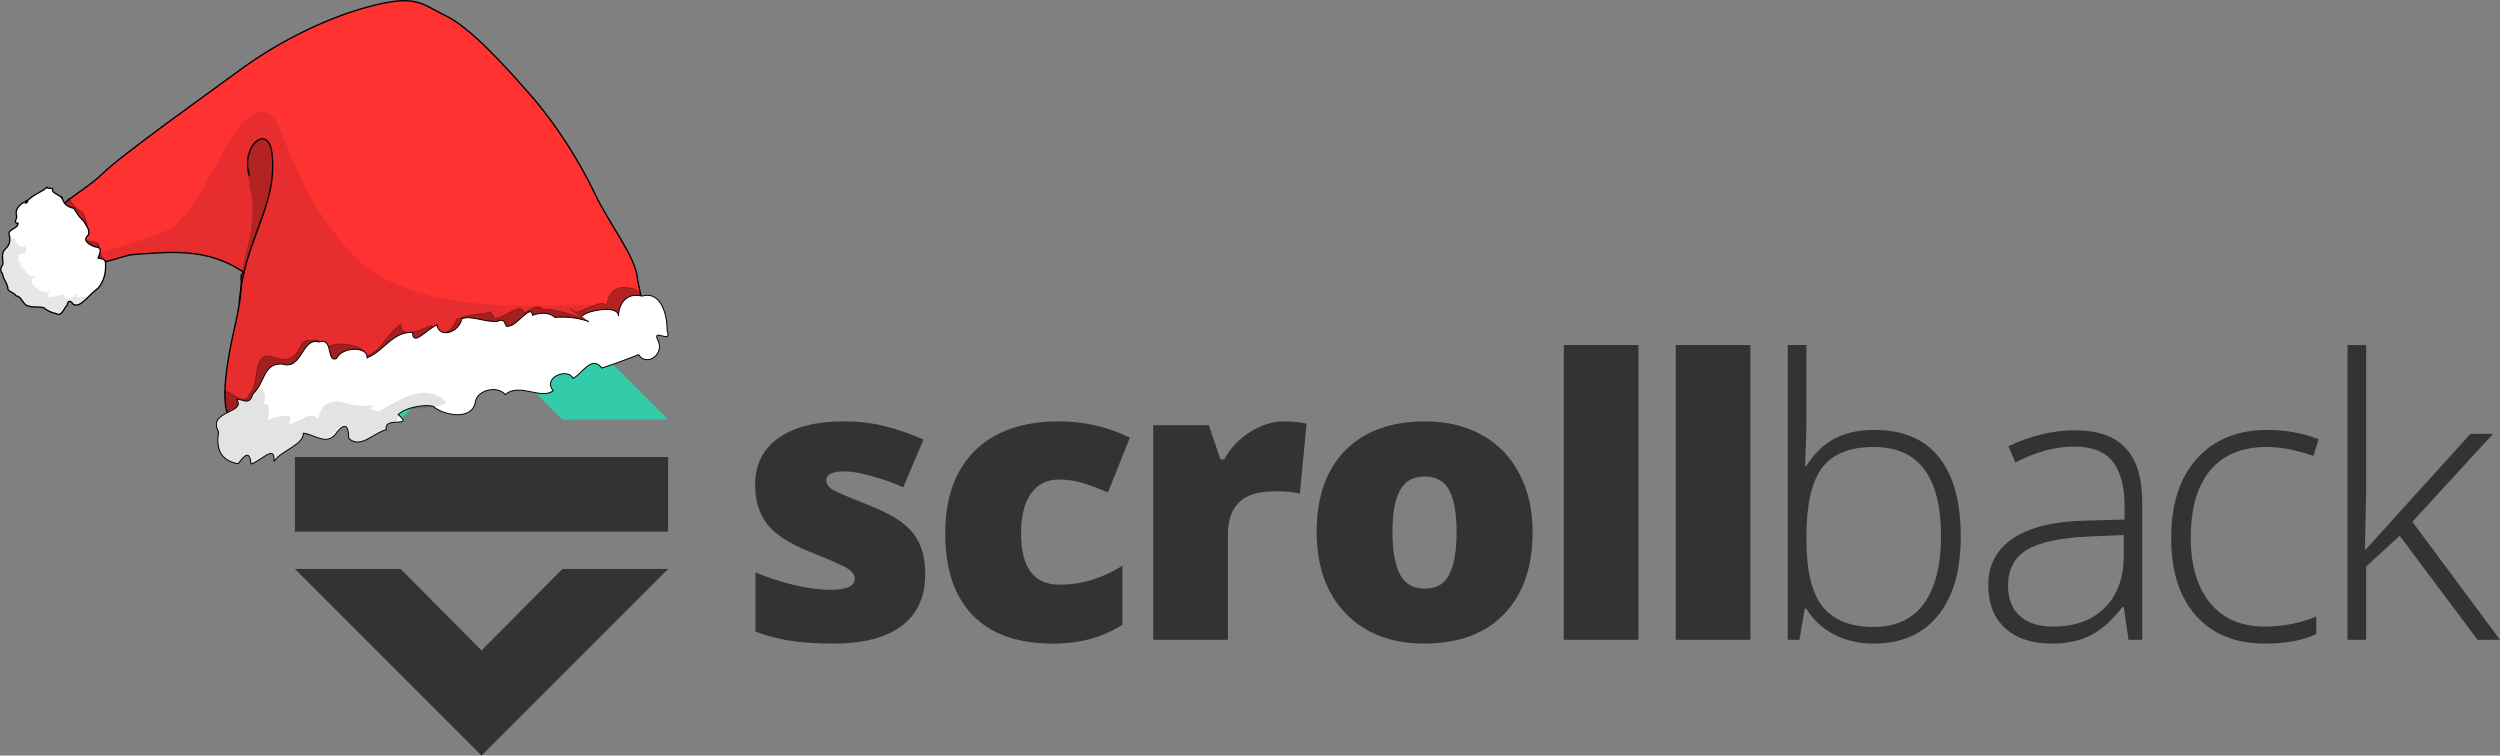 <?xml version="1.0" encoding="UTF-8" standalone="no"?>
<svg
   xmlns:dc="http://purl.org/dc/elements/1.1/"
   xmlns:cc="http://creativecommons.org/ns#"
   xmlns:rdf="http://www.w3.org/1999/02/22-rdf-syntax-ns#"
   xmlns:svg="http://www.w3.org/2000/svg"
   xmlns="http://www.w3.org/2000/svg"
   xmlns:xlink="http://www.w3.org/1999/xlink"
   xmlns:sodipodi="http://sodipodi.sourceforge.net/DTD/sodipodi-0.dtd"
   xmlns:inkscape="http://www.inkscape.org/namespaces/inkscape"
   width="267.954"
   height="80.981"
   id="svg2"
   version="1.1"
   inkscape:version="0.48.4 r9939"
   sodipodi:docname="scrollback-dark-large.svg"
   inkscape:export-filename="/home/priyanka/Scrollback/scrollback.github.io/assets/images/scrollback-dark-large-christmas.png"
   inkscape:export-xdpi="90"
   inkscape:export-ydpi="90">
  <rect width="100%" height="100%" fill="#808080" stroke="none"/>
  <sodipodi:namedview
     pagecolor="#ffffff"
     bordercolor="#666666"
     borderopacity="1"
     objecttolerance="10"
     gridtolerance="10"
     guidetolerance="10"
     inkscape:pageopacity="0"
     inkscape:pageshadow="2"
     inkscape:window-width="1920"
     inkscape:window-height="1056"
     id="namedview41"
     showgrid="false"
     fit-margin-top="0"
     fit-margin-left="0"
     fit-margin-right="0"
     fit-margin-bottom="0"
     inkscape:zoom="1.7206265"
     inkscape:cx="215.33915"
     inkscape:cy="-107.56283"
     inkscape:window-x="0"
     inkscape:window-y="24"
     inkscape:window-maximized="1"
     inkscape:current-layer="svg2" />
  <defs
     id="defs4">
    <path
       id="0"
       d="m 37.779,1038.829 c -1e-5,1.232 -0.423,2.162 -1.269,2.792 -0.846,0.629 -2.06,0.944 -3.642,0.944 -0.859,0 -1.606,-0.047 -2.241,-0.142 -0.634,-0.088 -1.282,-0.254 -1.944,-0.497 l 0,-3.178 c 0.621,0.271 1.299,0.494 2.036,0.67 0.743,0.176 1.405,0.264 1.985,0.264 0.866,0 1.299,-0.196 1.299,-0.589 -6e-6,-0.203 -0.123,-0.382 -0.368,-0.538 -0.239,-0.162 -0.941,-0.474 -2.108,-0.934 -1.064,-0.433 -1.808,-0.924 -2.23,-1.472 -0.423,-0.555 -0.634,-1.255 -0.634,-2.102 -1e-6,-1.069 0.416,-1.902 1.248,-2.498 0.832,-0.596 2.009,-0.893 3.53,-0.893 0.764,0 1.48,0.084 2.149,0.254 0.675,0.163 1.374,0.403 2.097,0.721 l -1.085,2.558 c -0.532,-0.237 -1.095,-0.436 -1.688,-0.599 -0.593,-0.169 -1.078,-0.254 -1.453,-0.254 -0.655,0 -0.982,0.159 -0.982,0.477 -4e-6,0.196 0.113,0.365 0.338,0.508 0.232,0.135 0.894,0.416 1.985,0.843 0.812,0.332 1.415,0.657 1.811,0.975 0.402,0.318 0.696,0.694 0.88,1.127 0.191,0.426 0.286,0.948 0.286,1.563"
       inkscape:connector-curvature="0" />
    <path
       id="1"
       d="m 56.998,1030.657 c 0.348,0 0.679,0.027 0.992,0.081 l 0.225,0.041 -0.358,3.746 c -0.327,-0.081 -0.781,-0.122 -1.361,-0.122 -0.873,0 -1.507,0.2 -1.903,0.599 -0.396,0.393 -0.593,0.961 -0.593,1.706 l 0,5.655 -4,0 0,-11.502 2.977,0 0.624,1.838 0.194,0 c 0.334,-0.609 0.798,-1.1 1.391,-1.472 0.6,-0.379 1.204,-0.569 1.811,-0.569"
       inkscape:connector-curvature="0" />
    <path
       id="2"
       d="m 76,1042.362 -4,0 0,-15.797 4,0 0,15.797"
       inkscape:connector-curvature="0" />
    <path
       id="3"
       d="m 88.637,1031.113 c 1.535,0 2.69,0.487 3.465,1.462 0.781,0.968 1.172,2.386 1.172,4.254 -9e-6,1.834 -0.411,3.249 -1.232,4.244 -0.815,0.995 -1.963,1.492 -3.445,1.492 -0.781,0 -1.485,-0.162 -2.111,-0.487 -0.626,-0.325 -1.121,-0.785 -1.485,-1.381 l -0.091,0 -0.283,1.665 -0.626,0 0,-15.797 1,0 0,3.97 c -3e-6,0.596 -0.013,1.144 -0.04,1.645 l -0.03,0.863 0.071,0 c 0.418,-0.663 0.919,-1.151 1.505,-1.462 0.593,-0.311 1.303,-0.467 2.131,-0.467 m -0.02,0.914 c -1.293,0 -2.219,0.372 -2.778,1.117 -0.559,0.745 -0.838,1.973 -0.838,3.685 l 0,0.173 c -3e-6,1.665 0.29,2.86 0.869,3.584 0.586,0.724 1.495,1.086 2.727,1.086 1.199,0 2.101,-0.42 2.707,-1.259 0.606,-0.846 0.909,-2.047 0.909,-3.604 -9e-6,-3.188 -1.199,-4.782 -3.596,-4.782"
       inkscape:connector-curvature="0" />
    <path
       id="4"
       d="m 109.57,1042.565 c -1.569,0 -2.798,-0.497 -3.687,-1.492 -0.889,-0.995 -1.333,-2.382 -1.333,-4.162 0,-1.827 0.461,-3.249 1.384,-4.264 0.923,-1.022 2.185,-1.533 3.788,-1.533 0.95,0 1.859,0.166 2.727,0.497 l -0.273,0.893 c -0.95,-0.318 -1.775,-0.477 -2.475,-0.477 -1.347,0 -2.367,0.42 -3.061,1.259 -0.694,0.832 -1.04,2.034 -1.04,3.604 -1e-5,1.489 0.347,2.656 1.04,3.503 0.694,0.839 1.663,1.259 2.909,1.259 0.997,0 1.923,-0.179 2.778,-0.538 l 0,0.934 c -0.7,0.345 -1.62,0.518 -2.758,0.518"
       inkscape:connector-curvature="0" />
    <path
       id="5"
       d="m 14,1020.362 -10,10 5.665,0 4.335,-4.366 4.335,4.366 5.665,0 z"
       inkscape:connector-curvature="0"
       style="fill:#33ccaa" />
    <path
       id="6"
       d="m 14,1048.362 -10,-10 5.665,0 4.335,4.366 4.335,-4.366 5.665,0 z"
       inkscape:connector-curvature="0" />
  </defs>
  <g
     id="g3840"
     transform="translate(-32.901,98.791)">
    <g
       transform="translate(64.511,-73.81)"
       id="g3046">
      <g
         style="fill:#333333"
         id="g13">
        <use
           y="0"
           x="0"
           transform="matrix(2,0,0,2,-8,-2041.13)"
           height="372.05"
           width="524.41"
           xlink:href="#0"
           id="use15" />
        <path
           inkscape:connector-curvature="0"
           d="m 81.264,44 c -3.792,0 -6.671,-1.015 -8.635,-3.046 -1.951,-2.03 -2.926,-4.948 -2.926,-8.751 -2e-6,-3.817 1.057,-6.775 3.172,-8.873 2.114,-2.098 5.123,-3.147 9.024,-3.147 2.687,0 5.218,0.582 7.592,1.746 l -2.353,5.868 c -0.969,-0.42 -1.862,-0.751 -2.681,-0.995 -0.819,-0.257 -1.671,-0.386 -2.558,-0.386 -1.296,0 -2.299,0.501 -3.008,1.503 -0.709,1.002 -1.064,2.416 -1.064,4.243 -8e-6,3.682 1.371,5.523 4.113,5.523 2.346,0 4.597,-0.677 6.753,-2.03 l 0,6.315 C 86.632,43.323 84.156,44 81.264,44"
           id="path17" />
        <use
           y="0"
           x="0"
           transform="matrix(2,0,0,2,-8,-2041.13)"
           height="372.05"
           width="524.41"
           xlink:href="#1"
           id="use19" />
        <path
           inkscape:connector-curvature="0"
           d="m 132.656,32.041 c -2e-5,3.763 -1.023,6.7 -3.069,8.812 C 127.553,42.951 124.702,44 121.033,44 c -3.52,0 -6.323,-1.076 -8.41,-3.228 -2.074,-2.152 -3.11,-5.063 -3.11,-8.731 -1e-5,-3.75 1.016,-6.66 3.049,-8.731 2.046,-2.085 4.911,-3.127 8.594,-3.127 2.278,0 4.29,0.48 6.037,1.442 1.746,0.961 3.09,2.342 4.031,4.142 0.955,1.787 1.432,3.878 1.432,6.274 m -15.02,0 c -1e-5,1.976 0.266,3.485 0.798,4.528 0.532,1.029 1.426,1.543 2.681,1.543 1.241,0 2.114,-0.514 2.619,-1.543 0.518,-1.042 0.778,-2.552 0.778,-4.528 -2e-5,-1.963 -0.259,-3.445 -0.778,-4.447 -0.518,-1.002 -1.405,-1.502 -2.66,-1.502 -1.228,0 -2.108,0.501 -2.64,1.502 -0.532,0.988 -0.798,2.47 -0.798,4.447"
           id="path21" />
        <use
           y="0"
           x="0"
           transform="matrix(2,0,0,2,-8,-2041.13)"
           height="372.05"
           width="524.41"
           xlink:href="#2"
           id="use23" />
        <path
           inkscape:connector-curvature="0"
           d="m 156,43.594 -8,0 0,-31.594 8,0 0,31.594"
           id="path25" />
        <use
           y="0"
           x="0"
           transform="matrix(2,0,0,2,-8,-2041.13)"
           height="372.05"
           width="524.41"
           xlink:href="#3"
           id="use27" />
        <path
           inkscape:connector-curvature="0"
           d="m 196.525,43.594 -0.505,-3.492 -0.162,0 c -1.104,1.421 -2.243,2.43 -3.414,3.025 -1.158,0.582 -2.532,0.873 -4.121,0.873 -2.155,0 -3.832,-0.555 -5.031,-1.665 -1.199,-1.11 -1.798,-2.646 -1.798,-4.609 0,-2.152 0.889,-3.824 2.667,-5.015 1.791,-1.191 4.377,-1.821 7.758,-1.888 l 4.182,-0.122 0,-1.462 c -2e-5,-2.098 -0.424,-3.682 -1.273,-4.751 -0.849,-1.069 -2.216,-1.604 -4.101,-1.604 -2.034,0 -4.142,0.569 -6.324,1.706 l -0.748,-1.746 c 2.411,-1.137 4.795,-1.706 7.152,-1.706 2.411,0 4.209,0.629 5.394,1.888 1.199,1.259 1.798,3.221 1.798,5.888 l 0,14.68 -1.475,0 m -8.081,-1.421 c 2.344,0 4.189,-0.67 5.536,-2.01 1.36,-1.354 2.041,-3.228 2.041,-5.624 l 0,-2.173 -3.839,0.162 c -3.084,0.15 -5.287,0.636 -6.606,1.462 -1.306,0.812 -1.96,2.085 -1.96,3.817 -2e-5,1.381 0.418,2.457 1.253,3.228 0.849,0.758 2.041,1.137 3.576,1.137"
           id="path29" />
        <use
           y="0"
           x="0"
           transform="matrix(2,0,0,2,-8,-2041.13)"
           height="372.05"
           width="524.41"
           xlink:href="#4"
           id="use31" />
        <path
           inkscape:connector-curvature="0"
           d="m 221.96,33.909 11.213,-12.386 2.424,0 -8.647,9.421 9.394,12.65 -2.404,0 -8.344,-11.147 -3.596,3.289 0,7.858 -2,0 0,-31.594 2,0 0,15.838 -0.141,6.071 0.101,0"
           id="path33" />
      </g>
      <use
         y="0"
         x="0"
         xlink:href="#5"
         width="524.41"
         height="372.05"
         transform="matrix(2,0,0,2,-8,-2040.724)"
         id="use35" />
      <path
         style="fill:#333333"
         inkscape:connector-curvature="0"
         d="m 0,24 0,8 40,0 0,-8 z"
         id="path37" />
      <use
         y="0"
         x="0"
         style="fill:#333333"
         xlink:href="#6"
         width="524.41"
         height="372.05"
         transform="matrix(2,0,0,2,-8,-2040.724)"
         id="use39" />
    </g>
    <path
       id="path1309"
       style="fill:#ff3232;fill-opacity:1;fill-rule:evenodd;stroke:#000000;stroke-width:0.146px;stroke-linecap:butt;stroke-linejoin:miter;stroke-opacity:1"
       d="m 72.226,-98.021 c -4.906,1.35 -9.934,4.035 -13.471,6.635 -3.537,2.6 -12.777,9.15 -14.887,11.226 -2.045,2.013 -4.461,2.715 -5.518,5.195 -0.408,0.956 2.765,3.842 3.386,4.141 1.613,0.777 4.243,-0.601 5.443,-0.683 3.894,-0.267 7.885,-0.785 11.829,1.884 -0.73,0.737 0.429,-0.056 -1.063,6.406 -0.526,2.279 -1.676,8.191 -0.263,9.319 1.403,1.121 2.261,-3.248 3.655,-2.579 -6.98e-4,10e-4 -3.49e-4,0.004 -8.73e-4,0.005 -3.49e-4,8.73e-4 -6.98e-4,0.004 -8.73e-4,0.005 8.3e-5,6.98e-4 -10e-4,0.004 -8.72e-4,0.005 5.23e-4,5.24e-4 0.004,5.24e-4 0.004,8.73e-4 0.004,0.001 0.014,6.99e-4 0.022,-3.49e-4 0.003,0.001 0.006,3.49e-4 0.009,0.002 0.01,0.005 0.019,0.01 0.029,0.015 l 0.008,-0.022 c 0.66,-0.171 5.807,-2.438 10.505,-1.526 2.649,0.514 6.873,-0.927 9.303,-1.679 3.854,-1.192 9.264,-2.269 12.696,-2.331 2.528,-0.045 4.816,-1.477 7.248,-1.644 1.435,-0.098 0.104,-4.725 0.075,-5.214 -0.143,-2.349 -3.066,-5.958 -4.572,-9.166 -1.506,-3.207 -4.03,-7.279 -6.809,-10.472 -2.779,-3.193 -6.529,-7.327 -9.169,-8.599 -2.64,-1.272 -3.134,-2.387 -8.458,-0.922 z"
       inkscape:connector-curvature="0" />
    <path
       id="path5882"
       style="opacity:0.101;fill:#0e0000;fill-opacity:1;fill-rule:evenodd;stroke:none"
       d="m 60.504,-86.751 c -3.183,0.771 -5.909,10.944 -9.832,12.713 -2.566,1.157 -9.558,2.914 -8.936,3.214 1.613,0.777 4.243,-0.601 5.443,-0.683 3.894,-0.267 7.885,-0.785 11.829,1.884 -0.73,0.737 0.429,-0.056 -1.063,6.406 -0.526,2.279 -1.676,8.191 -0.263,9.319 1.403,1.121 2.261,-3.248 3.655,-2.579 -6.98e-4,10e-4 -3.49e-4,0.004 -8.73e-4,0.005 -3.49e-4,8.73e-4 -6.98e-4,0.004 -8.73e-4,0.005 8.3e-5,6.98e-4 -10e-4,0.004 -8.72e-4,0.005 5.23e-4,5.24e-4 0.004,5.24e-4 0.004,8.73e-4 0.004,0.001 0.014,6.99e-4 0.022,-3.49e-4 0.003,0.001 0.006,3.49e-4 0.009,0.002 0.01,0.005 0.019,0.01 0.029,0.015 l 0.008,-0.022 c 0.66,-0.171 5.807,-2.438 10.505,-1.526 2.649,0.514 6.873,-0.927 9.303,-1.679 3.854,-1.192 9.264,-2.269 12.696,-2.331 2.528,-0.045 4.816,-1.477 7.248,-1.644 1.435,-0.098 -8.918,0.789 -4.792,-2.195 1.83,-1.324 -18.327,2.76 -26.066,-6.071 -7.663,-8.744 -6.539,-15.625 -9.798,-14.836 z"
       inkscape:connector-curvature="0" />
    <path
       id="path5878"
       style="opacity:0.27;fill:#000000;fill-opacity:1;fill-rule:evenodd;stroke:#000000;stroke-width:0.145;stroke-linecap:butt;stroke-linejoin:miter;stroke-miterlimit:4;stroke-opacity:1;stroke-dasharray:none"
       d="m 38.677,-76.051 c 0.62,0.411 4.783,5.677 5.275,5.308 0.059,-0.581 -0.426,-0.81 -0.768,-0.877 0.457,-0.581 0.544,-1.189 -0.25,-1.241 -0.88,-0.155 -1.84,-0.264 -0.896,-1.211 0.436,-0.53 -0.029,-1.473 -0.297,-1.952 -0.703,-0.38 -1.234,-1.067 -1.522,-1.535"
       inkscape:connector-curvature="0" />
    <path
       id="path5003"
       style="opacity:0.294;fill:#000000;fill-opacity:1;fill-rule:evenodd;stroke:#000000;stroke-width:0.105px;stroke-linecap:butt;stroke-linejoin:miter;stroke-opacity:1"
       d="m 95.181,-64.712 c -1.301,-0.461 -2.933,-0.994 -4.083,-0.923 -0.79,-0.667 -1.396,0.155 -2.081,0.374 -0.115,-1.285 -2.009,0.543 -2.844,0.554 -0.593,0.34 -0.184,-1.013 -1.245,-0.498 -1.319,0.125 -2.135,0.215 -3.114,0.639 -0.235,1.399 -2.348,2.187 -2.664,0.654 -1.152,0.501 -3.294,1.474 -3.308,-0.112 -1.844,1.43 -1.903,2.723 -3.703,3.413 0.159,-1.238 -3.905,-1.904 -4.459,-0.605 -1.115,0.449 0.232,-1.627 -1.38,-1.057 -1.816,-0.528 -0.759,3.131 -4.461,1.635 -2.061,-0.066 -0.92,2.919 -2.28,4.169 -0.362,1.315 -1.935,-0.458 -2.571,-0.36 0.148,2.082 0.595,1.376 0.126,2.793 -0.28,1.775 -0.655,2.663 1.297,3.033 0.632,-0.856 -0.032,-0.494 0.11,1.085 1.127,-0.328 2.609,-2.207 2.457,-0.276 0.765,-1.165 3.187,-1.772 3.156,-3.027 1.226,0.129 2.602,1.498 3.636,-0.166 1.039,-1.229 2.532,-1.799 2.548,-0.85 1.263,1.179 1.389,0.94 2.702,0.64 -0.338,-1.521 3.072,-0.104 1.271,-1.619 0.715,-0.716 2.651,-1.135 3.77,-0.886 0.99,1.441 4.005,1.56 4.475,-0.305 0.098,-1.467 2.389,-1.969 3.245,-0.955 1.489,-1.306 3.838,0.592 5.119,-0.409 -1.152,-1.495 1.628,-2.472 2.147,-1.326 1.02,-0.548 1.969,-2.518 3.084,-1.107 1.283,-0.418 2.85,-1 3.935,-1.435 0.815,1.343 2.924,-0.039 2.009,-1.664 -0.495,-1.161 1.625,0.572 1.048,-0.901 -0.657,-1.585 -1.579,-3.787 -2.708,-3.714 -1.538,-0.384 -2.451,0.654 -2.514,2.123 -0.019,-1.072 -1.837,-0.027 -2.79,0.362 l -0.523,0.124 -0.624,-0.44"
       inkscape:connector-curvature="0" />
    <path
       id="path1307"
       style="fill:#ffffff;fill-opacity:1;fill-rule:evenodd;stroke:#000000;stroke-width:0.105px;stroke-linecap:butt;stroke-linejoin:miter;stroke-opacity:1"
       d="m 96.041,-64.32 c -1.301,-0.461 -2.506,-0.526 -3.656,-0.455 -0.79,-0.667 -1.727,-0.448 -2.412,-0.23 -0.115,-1.285 -1.678,1.147 -2.513,1.157 -0.593,0.34 -0.184,-1.013 -1.245,-0.498 -1.319,0.125 -2.849,-0.693 -3.828,-0.27 -0.235,1.399 -2.348,2.187 -2.664,0.654 -1.152,0.501 -2.581,2.382 -2.594,0.797 -2.162,-0.095 -3.088,2.031 -4.889,2.721 0.159,-1.238 -2.72,-1.212 -3.274,0.087 -1.115,0.449 -0.297,-2.346 -1.909,-1.775 -1.816,-0.528 -1.766,3.089 -3.932,2.354 -2.061,-0.066 -1.773,1.983 -3.134,3.233 -0.362,1.315 -1.081,0.478 -1.718,0.576 1.047,1.486 -3.211,1.177 -1.947,3.469 -0.28,1.775 0.148,3.05 2.1,3.42 0.632,-0.856 1.238,-1.557 1.379,0.022 1.127,-0.328 2.609,-2.207 2.457,-0.276 0.765,-1.165 3.187,-1.772 3.156,-3.027 1.226,0.129 2.602,1.498 3.636,-0.166 1.039,-1.229 1.21,-0.226 1.226,0.723 1.263,1.18 2.711,-0.633 4.024,-0.933 -0.338,-1.521 3.072,-0.104 1.271,-1.619 0.715,-0.716 2.651,-1.135 3.77,-0.886 0.982,0.931 4.005,1.56 4.475,-0.305 0.098,-1.467 2.389,-1.969 3.245,-0.955 1.489,-1.306 3.838,0.592 5.119,-0.409 -1.152,-1.495 1.628,-2.472 2.147,-1.326 1.02,-0.548 1.969,-2.518 3.084,-1.107 1.283,-0.418 2.85,-1 3.935,-1.435 0.815,1.343 2.924,-0.039 2.009,-1.664 -0.495,-1.161 1.625,0.572 1.048,-0.901 0.013,-1.686 -0.622,-4.294 -2.708,-3.714 -1.538,-0.384 -2.451,0.654 -2.514,2.123 -0.019,-1.072 -2.448,-0.685 -3.402,-0.296 l -0.312,0.165 -0.223,0.177"
       inkscape:connector-curvature="0" />
    <path
       id="path3126"
       style="fill:none;stroke:#000000;stroke-width:0.146px;stroke-linecap:butt;stroke-linejoin:miter;stroke-opacity:1"
       d="m 58.535,-66.231 c 0.548,-7.131 4.152,-10.378 3.518,-16.082 -0.375,-3.371 -3.411,-0.816 -2.421,2.347"
       inkscape:connector-curvature="0" />
    <path
       id="path3249"
       style="opacity:0.112;fill:#000000;fill-opacity:1;fill-rule:evenodd;stroke:none"
       d="m 59.984,-56.502 c -0.362,1.315 -1.081,0.478 -1.718,0.576 1.047,1.486 -3.211,1.177 -1.947,3.469 -0.28,1.775 0.148,3.05 2.1,3.42 0.632,-0.856 1.238,-1.557 1.379,0.022 1.127,-0.328 2.609,-2.207 2.457,-0.276 0.765,-1.165 3.187,-1.772 3.156,-3.027 1.226,0.129 2.543,1.283 3.578,-0.381 1.039,-1.229 1.269,-0.012 1.285,0.938 1.263,1.18 2.711,-0.633 4.024,-0.933 -0.338,-1.521 1.548,-0.27 1.271,-1.619 -0.181,-0.883 5.873,-0.622 5.003,-1.486 -2.602,-2.581 -6.667,1.308 -7.255,1.06 -0.588,-0.248 -1.238,-0.098 -0.416,-0.475 0.822,-0.377 -1.177,0.243 -2.842,-0.348 -1.665,-0.591 -2.883,0.156 -2.994,1.631 -1.254,-0.78 -1.344,0.106 -3.297,0.649 1.245,-1.82 -2.2,-0.483 -2.2,-0.483 0,0 0.6,-1.995 -0.478,-1.732 0.58,-1.041 -0.064,-1.362 -0.064,-1.362 0,0 0.318,-0.894 -1.043,0.356 z"
       inkscape:connector-curvature="0" />
    <path
       id="path2251"
       style="fill:#ffffff;fill-opacity:1;fill-rule:evenodd;stroke:#000000;stroke-width:0.142;stroke-linecap:butt;stroke-linejoin:miter;stroke-miterlimit:4;stroke-opacity:1;stroke-dasharray:none"
       d="m 39.553,-77.516 c -0.227,-0.405 -0.935,-0.516 -1.026,-0.859 0.158,-0.399 -0.464,-0.109 -0.587,-0.329 -0.732,0.599 -1.743,0.859 -2.286,1.683 0.289,-0.063 0.288,-0.485 -0.027,-0.174 -0.594,0.295 -1.168,0.813 -0.944,1.552 0.054,0.379 -0.423,0.706 0.159,0.796 -0.076,0.607 -0.987,0.582 -0.988,1.118 0.202,0.585 0.113,1.194 -0.367,1.604 -0.474,0.444 -0.279,1.097 -0.262,1.636 -0.239,0.361 -0.373,0.696 -0.058,1.039 0.067,0.619 0.581,1.03 0.585,1.674 0.216,0.338 0.651,0.317 0.872,0.699 0.648,0.055 0.695,0.96 1.312,1.085 0.53,0.173 1.157,0.053 1.635,0.18 0.392,0.318 0.841,0.539 1.334,0.628 0.62,0.395 0.831,-0.587 1.206,-0.904 0.019,-0.494 0.375,-0.533 0.612,-0.117 0.541,0.367 1.102,-0.265 1.49,-0.599 0.379,-0.414 0.805,-0.772 1.228,-1.134 0.6,-0.677 0.813,-1.646 0.779,-2.537 0.059,-0.559 -0.46,-0.589 -0.801,-0.653 0.154,-0.468 0.544,-1.142 -0.25,-1.192 -0.455,-0.119 -1.487,-0.627 -0.896,-1.163 0.436,-0.51 -0.164,-1.195 -0.432,-1.656 -0.464,-0.369 -0.733,-0.883 -1.021,-1.332 -0.558,-0.089 -1.081,-0.428 -1.224,-1.02 -0.149,-0.47 -0.041,-0.122 0.006,0.107"
       inkscape:connector-curvature="0" />
    <path
       id="path4128"
       style="opacity:0.096;fill:#000000;fill-opacity:1;fill-rule:evenodd;stroke:none"
       d="m 34.92,-71.301 c -0.28,-0.344 0.824,-0.182 0.733,-0.525 0.158,-0.399 -0.031,-0.415 -0.154,-0.634 -0.732,0.599 -0.56,-0.821 -1.102,0.004 0.289,-0.063 0.241,-1.106 -0.074,-0.795 -0.594,0.295 -0.468,-1.014 -0.468,-0.477 0.202,0.585 0.113,1.194 -0.367,1.604 -0.474,0.444 -0.279,1.097 -0.262,1.636 -0.239,0.361 -0.373,0.696 -0.058,1.039 0.067,0.619 0.581,1.03 0.585,1.674 0.216,0.338 0.651,0.317 0.872,0.699 0.648,0.055 0.695,0.96 1.312,1.085 0.53,0.173 1.157,0.053 1.635,0.18 0.392,0.318 0.841,0.539 1.334,0.628 0.62,0.395 0.831,-0.587 1.206,-0.904 0.019,-0.494 0.375,-0.533 0.612,-0.117 0.541,0.367 1.102,-0.265 1.49,-0.599 0.379,-0.414 -1.457,0.063 -1.034,-0.3 0.6,-0.677 -1.353,0.945 -1.387,0.054 0.059,-0.559 -2.16,0.711 -1.69,-0.271 0.154,-0.468 0.268,-0.131 -0.525,-0.181 -0.455,-0.119 -1.711,-0.959 -1.121,-1.495 0.436,-0.51 -0.234,0.08 -0.502,-0.381 -0.464,-0.369 -0.168,-0.166 -0.456,-0.615 -0.558,-0.089 -0.313,-0.317 -0.455,-0.909 -0.241,0.695 -0.171,-0.629 -0.124,-0.4 z"
       inkscape:connector-curvature="0" />
    <path
       id="path5880"
       style="fill:#000000;fill-opacity:0.223;fill-rule:evenodd;stroke:none"
       d="m 58.883,-69.465 c 0,0 2.295,-5.85 2.846,-8.184 0.516,-2.184 0.449,-5.517 -0.324,-6.134 -0.773,-0.617 -1.789,0.45 -1.896,1.714 -0.107,1.264 -0.197,1.582 0.322,3.992 0.235,1.093 0.118,3.682 -0.202,4.905 -0.32,1.222 -1.017,4.006 -0.746,3.708 z"
       inkscape:connector-curvature="0" />
  </g>
</svg>
